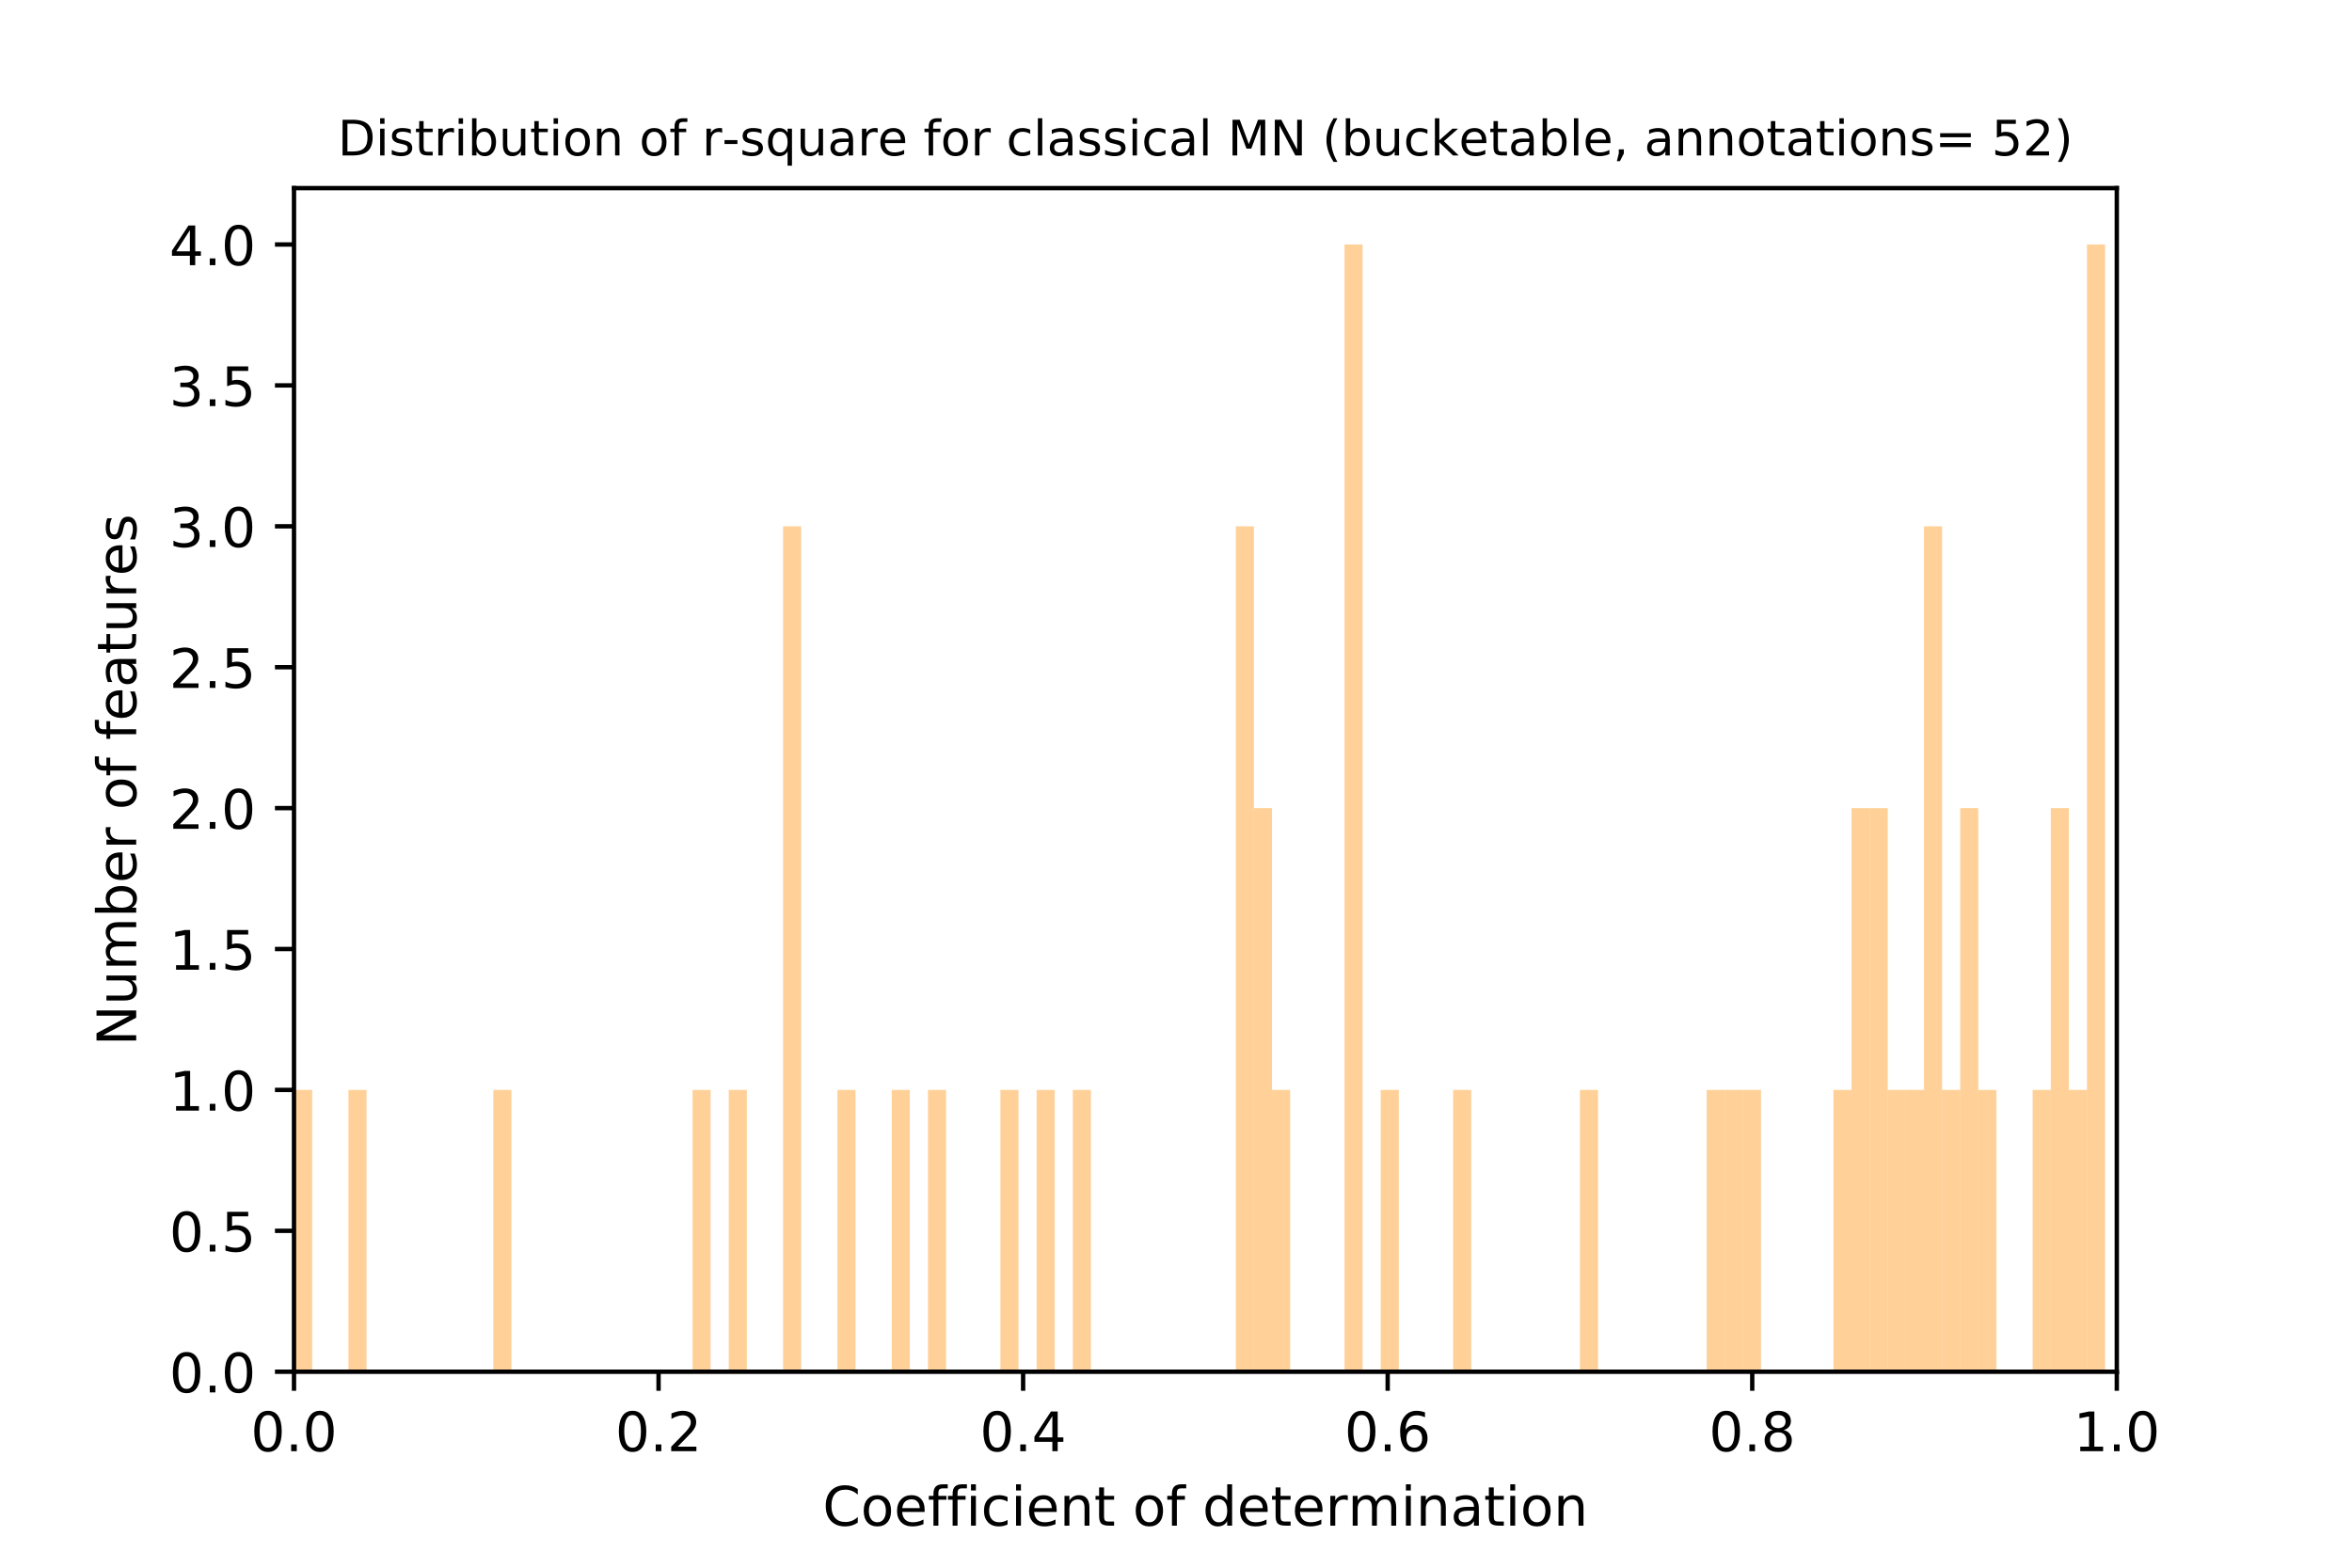 <?xml version="1.0" encoding="utf-8" standalone="no"?>
<!DOCTYPE svg PUBLIC "-//W3C//DTD SVG 1.1//EN"
  "http://www.w3.org/Graphics/SVG/1.1/DTD/svg11.dtd">
<!-- Created with matplotlib (http://matplotlib.org/) -->
<svg height="288pt" version="1.1" viewBox="0 0 432 288" width="432pt" xmlns="http://www.w3.org/2000/svg" xmlns:xlink="http://www.w3.org/1999/xlink">
 <defs>
  <style type="text/css">
*{stroke-linecap:butt;stroke-linejoin:round;}
  </style>
 </defs>
 <g id="figure_1">
  <g id="patch_1">
   <path d="M 0 288 
L 432 288 
L 432 0 
L 0 0 
z
" style="fill:#ffffff;"/>
  </g>
  <g id="axes_1">
   <g id="patch_2">
    <path d="M 54 252 
L 388.8 252 
L 388.8 34.56 
L 54 34.56 
z
" style="fill:#ffffff;"/>
   </g>
   <g id="patch_3">
    <path clip-path="url(#pb591aac669)" d="M 54.019 252 
L 57.346 252 
L 57.346 200.229 
L 54.019 200.229 
z
" style="fill:#ff8c00;opacity:0.4;"/>
   </g>
   <g id="patch_4">
    <path clip-path="url(#pb591aac669)" d="M 57.346 252 
L 60.672 252 
L 60.672 252 
L 57.346 252 
z
" style="fill:#ff8c00;opacity:0.4;"/>
   </g>
   <g id="patch_5">
    <path clip-path="url(#pb591aac669)" d="M 60.672 252 
L 63.998 252 
L 63.998 252 
L 60.672 252 
z
" style="fill:#ff8c00;opacity:0.4;"/>
   </g>
   <g id="patch_6">
    <path clip-path="url(#pb591aac669)" d="M 63.998 252 
L 67.324 252 
L 67.324 200.229 
L 63.998 200.229 
z
" style="fill:#ff8c00;opacity:0.4;"/>
   </g>
   <g id="patch_7">
    <path clip-path="url(#pb591aac669)" d="M 67.324 252 
L 70.651 252 
L 70.651 252 
L 67.324 252 
z
" style="fill:#ff8c00;opacity:0.4;"/>
   </g>
   <g id="patch_8">
    <path clip-path="url(#pb591aac669)" d="M 70.651 252 
L 73.977 252 
L 73.977 252 
L 70.651 252 
z
" style="fill:#ff8c00;opacity:0.4;"/>
   </g>
   <g id="patch_9">
    <path clip-path="url(#pb591aac669)" d="M 73.977 252 
L 77.303 252 
L 77.303 252 
L 73.977 252 
z
" style="fill:#ff8c00;opacity:0.4;"/>
   </g>
   <g id="patch_10">
    <path clip-path="url(#pb591aac669)" d="M 77.303 252 
L 80.63 252 
L 80.63 252 
L 77.303 252 
z
" style="fill:#ff8c00;opacity:0.4;"/>
   </g>
   <g id="patch_11">
    <path clip-path="url(#pb591aac669)" d="M 80.63 252 
L 83.956 252 
L 83.956 252 
L 80.63 252 
z
" style="fill:#ff8c00;opacity:0.4;"/>
   </g>
   <g id="patch_12">
    <path clip-path="url(#pb591aac669)" d="M 83.956 252 
L 87.282 252 
L 87.282 252 
L 83.956 252 
z
" style="fill:#ff8c00;opacity:0.4;"/>
   </g>
   <g id="patch_13">
    <path clip-path="url(#pb591aac669)" d="M 87.282 252 
L 90.608 252 
L 90.608 252 
L 87.282 252 
z
" style="fill:#ff8c00;opacity:0.4;"/>
   </g>
   <g id="patch_14">
    <path clip-path="url(#pb591aac669)" d="M 90.608 252 
L 93.935 252 
L 93.935 200.229 
L 90.608 200.229 
z
" style="fill:#ff8c00;opacity:0.4;"/>
   </g>
   <g id="patch_15">
    <path clip-path="url(#pb591aac669)" d="M 93.935 252 
L 97.261 252 
L 97.261 252 
L 93.935 252 
z
" style="fill:#ff8c00;opacity:0.4;"/>
   </g>
   <g id="patch_16">
    <path clip-path="url(#pb591aac669)" d="M 97.261 252 
L 100.587 252 
L 100.587 252 
L 97.261 252 
z
" style="fill:#ff8c00;opacity:0.4;"/>
   </g>
   <g id="patch_17">
    <path clip-path="url(#pb591aac669)" d="M 100.587 252 
L 103.914 252 
L 103.914 252 
L 100.587 252 
z
" style="fill:#ff8c00;opacity:0.4;"/>
   </g>
   <g id="patch_18">
    <path clip-path="url(#pb591aac669)" d="M 103.914 252 
L 107.24 252 
L 107.24 252 
L 103.914 252 
z
" style="fill:#ff8c00;opacity:0.4;"/>
   </g>
   <g id="patch_19">
    <path clip-path="url(#pb591aac669)" d="M 107.24 252 
L 110.566 252 
L 110.566 252 
L 107.24 252 
z
" style="fill:#ff8c00;opacity:0.4;"/>
   </g>
   <g id="patch_20">
    <path clip-path="url(#pb591aac669)" d="M 110.566 252 
L 113.892 252 
L 113.892 252 
L 110.566 252 
z
" style="fill:#ff8c00;opacity:0.4;"/>
   </g>
   <g id="patch_21">
    <path clip-path="url(#pb591aac669)" d="M 113.892 252 
L 117.219 252 
L 117.219 252 
L 113.892 252 
z
" style="fill:#ff8c00;opacity:0.4;"/>
   </g>
   <g id="patch_22">
    <path clip-path="url(#pb591aac669)" d="M 117.219 252 
L 120.545 252 
L 120.545 252 
L 117.219 252 
z
" style="fill:#ff8c00;opacity:0.4;"/>
   </g>
   <g id="patch_23">
    <path clip-path="url(#pb591aac669)" d="M 120.545 252 
L 123.871 252 
L 123.871 252 
L 120.545 252 
z
" style="fill:#ff8c00;opacity:0.4;"/>
   </g>
   <g id="patch_24">
    <path clip-path="url(#pb591aac669)" d="M 123.871 252 
L 127.198 252 
L 127.198 252 
L 123.871 252 
z
" style="fill:#ff8c00;opacity:0.4;"/>
   </g>
   <g id="patch_25">
    <path clip-path="url(#pb591aac669)" d="M 127.198 252 
L 130.524 252 
L 130.524 200.229 
L 127.198 200.229 
z
" style="fill:#ff8c00;opacity:0.4;"/>
   </g>
   <g id="patch_26">
    <path clip-path="url(#pb591aac669)" d="M 130.524 252 
L 133.85 252 
L 133.85 252 
L 130.524 252 
z
" style="fill:#ff8c00;opacity:0.4;"/>
   </g>
   <g id="patch_27">
    <path clip-path="url(#pb591aac669)" d="M 133.85 252 
L 137.177 252 
L 137.177 200.229 
L 133.85 200.229 
z
" style="fill:#ff8c00;opacity:0.4;"/>
   </g>
   <g id="patch_28">
    <path clip-path="url(#pb591aac669)" d="M 137.177 252 
L 140.503 252 
L 140.503 252 
L 137.177 252 
z
" style="fill:#ff8c00;opacity:0.4;"/>
   </g>
   <g id="patch_29">
    <path clip-path="url(#pb591aac669)" d="M 140.503 252 
L 143.829 252 
L 143.829 252 
L 140.503 252 
z
" style="fill:#ff8c00;opacity:0.4;"/>
   </g>
   <g id="patch_30">
    <path clip-path="url(#pb591aac669)" d="M 143.829 252 
L 147.155 252 
L 147.155 96.686 
L 143.829 96.686 
z
" style="fill:#ff8c00;opacity:0.4;"/>
   </g>
   <g id="patch_31">
    <path clip-path="url(#pb591aac669)" d="M 147.155 252 
L 150.482 252 
L 150.482 252 
L 147.155 252 
z
" style="fill:#ff8c00;opacity:0.4;"/>
   </g>
   <g id="patch_32">
    <path clip-path="url(#pb591aac669)" d="M 150.482 252 
L 153.808 252 
L 153.808 252 
L 150.482 252 
z
" style="fill:#ff8c00;opacity:0.4;"/>
   </g>
   <g id="patch_33">
    <path clip-path="url(#pb591aac669)" d="M 153.808 252 
L 157.134 252 
L 157.134 200.229 
L 153.808 200.229 
z
" style="fill:#ff8c00;opacity:0.4;"/>
   </g>
   <g id="patch_34">
    <path clip-path="url(#pb591aac669)" d="M 157.134 252 
L 160.461 252 
L 160.461 252 
L 157.134 252 
z
" style="fill:#ff8c00;opacity:0.4;"/>
   </g>
   <g id="patch_35">
    <path clip-path="url(#pb591aac669)" d="M 160.461 252 
L 163.787 252 
L 163.787 252 
L 160.461 252 
z
" style="fill:#ff8c00;opacity:0.4;"/>
   </g>
   <g id="patch_36">
    <path clip-path="url(#pb591aac669)" d="M 163.787 252 
L 167.113 252 
L 167.113 200.229 
L 163.787 200.229 
z
" style="fill:#ff8c00;opacity:0.4;"/>
   </g>
   <g id="patch_37">
    <path clip-path="url(#pb591aac669)" d="M 167.113 252 
L 170.439 252 
L 170.439 252 
L 167.113 252 
z
" style="fill:#ff8c00;opacity:0.4;"/>
   </g>
   <g id="patch_38">
    <path clip-path="url(#pb591aac669)" d="M 170.439 252 
L 173.766 252 
L 173.766 200.229 
L 170.439 200.229 
z
" style="fill:#ff8c00;opacity:0.4;"/>
   </g>
   <g id="patch_39">
    <path clip-path="url(#pb591aac669)" d="M 173.766 252 
L 177.092 252 
L 177.092 252 
L 173.766 252 
z
" style="fill:#ff8c00;opacity:0.4;"/>
   </g>
   <g id="patch_40">
    <path clip-path="url(#pb591aac669)" d="M 177.092 252 
L 180.418 252 
L 180.418 252 
L 177.092 252 
z
" style="fill:#ff8c00;opacity:0.4;"/>
   </g>
   <g id="patch_41">
    <path clip-path="url(#pb591aac669)" d="M 180.418 252 
L 183.745 252 
L 183.745 252 
L 180.418 252 
z
" style="fill:#ff8c00;opacity:0.4;"/>
   </g>
   <g id="patch_42">
    <path clip-path="url(#pb591aac669)" d="M 183.745 252 
L 187.071 252 
L 187.071 200.229 
L 183.745 200.229 
z
" style="fill:#ff8c00;opacity:0.4;"/>
   </g>
   <g id="patch_43">
    <path clip-path="url(#pb591aac669)" d="M 187.071 252 
L 190.397 252 
L 190.397 252 
L 187.071 252 
z
" style="fill:#ff8c00;opacity:0.4;"/>
   </g>
   <g id="patch_44">
    <path clip-path="url(#pb591aac669)" d="M 190.397 252 
L 193.723 252 
L 193.723 200.229 
L 190.397 200.229 
z
" style="fill:#ff8c00;opacity:0.4;"/>
   </g>
   <g id="patch_45">
    <path clip-path="url(#pb591aac669)" d="M 193.723 252 
L 197.05 252 
L 197.05 252 
L 193.723 252 
z
" style="fill:#ff8c00;opacity:0.4;"/>
   </g>
   <g id="patch_46">
    <path clip-path="url(#pb591aac669)" d="M 197.05 252 
L 200.376 252 
L 200.376 200.229 
L 197.05 200.229 
z
" style="fill:#ff8c00;opacity:0.4;"/>
   </g>
   <g id="patch_47">
    <path clip-path="url(#pb591aac669)" d="M 200.376 252 
L 203.702 252 
L 203.702 252 
L 200.376 252 
z
" style="fill:#ff8c00;opacity:0.4;"/>
   </g>
   <g id="patch_48">
    <path clip-path="url(#pb591aac669)" d="M 203.702 252 
L 207.029 252 
L 207.029 252 
L 203.702 252 
z
" style="fill:#ff8c00;opacity:0.4;"/>
   </g>
   <g id="patch_49">
    <path clip-path="url(#pb591aac669)" d="M 207.029 252 
L 210.355 252 
L 210.355 252 
L 207.029 252 
z
" style="fill:#ff8c00;opacity:0.4;"/>
   </g>
   <g id="patch_50">
    <path clip-path="url(#pb591aac669)" d="M 210.355 252 
L 213.681 252 
L 213.681 252 
L 210.355 252 
z
" style="fill:#ff8c00;opacity:0.4;"/>
   </g>
   <g id="patch_51">
    <path clip-path="url(#pb591aac669)" d="M 213.681 252 
L 217.008 252 
L 217.008 252 
L 213.681 252 
z
" style="fill:#ff8c00;opacity:0.4;"/>
   </g>
   <g id="patch_52">
    <path clip-path="url(#pb591aac669)" d="M 217.008 252 
L 220.334 252 
L 220.334 252 
L 217.008 252 
z
" style="fill:#ff8c00;opacity:0.4;"/>
   </g>
   <g id="patch_53">
    <path clip-path="url(#pb591aac669)" d="M 220.334 252 
L 223.66 252 
L 223.66 252 
L 220.334 252 
z
" style="fill:#ff8c00;opacity:0.4;"/>
   </g>
   <g id="patch_54">
    <path clip-path="url(#pb591aac669)" d="M 223.66 252 
L 226.986 252 
L 226.986 252 
L 223.66 252 
z
" style="fill:#ff8c00;opacity:0.4;"/>
   </g>
   <g id="patch_55">
    <path clip-path="url(#pb591aac669)" d="M 226.986 252 
L 230.313 252 
L 230.313 96.686 
L 226.986 96.686 
z
" style="fill:#ff8c00;opacity:0.4;"/>
   </g>
   <g id="patch_56">
    <path clip-path="url(#pb591aac669)" d="M 230.313 252 
L 233.639 252 
L 233.639 148.457 
L 230.313 148.457 
z
" style="fill:#ff8c00;opacity:0.4;"/>
   </g>
   <g id="patch_57">
    <path clip-path="url(#pb591aac669)" d="M 233.639 252 
L 236.965 252 
L 236.965 200.229 
L 233.639 200.229 
z
" style="fill:#ff8c00;opacity:0.4;"/>
   </g>
   <g id="patch_58">
    <path clip-path="url(#pb591aac669)" d="M 236.965 252 
L 240.292 252 
L 240.292 252 
L 236.965 252 
z
" style="fill:#ff8c00;opacity:0.4;"/>
   </g>
   <g id="patch_59">
    <path clip-path="url(#pb591aac669)" d="M 240.292 252 
L 243.618 252 
L 243.618 252 
L 240.292 252 
z
" style="fill:#ff8c00;opacity:0.4;"/>
   </g>
   <g id="patch_60">
    <path clip-path="url(#pb591aac669)" d="M 243.618 252 
L 246.944 252 
L 246.944 252 
L 243.618 252 
z
" style="fill:#ff8c00;opacity:0.4;"/>
   </g>
   <g id="patch_61">
    <path clip-path="url(#pb591aac669)" d="M 246.944 252 
L 250.27 252 
L 250.27 44.914 
L 246.944 44.914 
z
" style="fill:#ff8c00;opacity:0.4;"/>
   </g>
   <g id="patch_62">
    <path clip-path="url(#pb591aac669)" d="M 250.27 252 
L 253.597 252 
L 253.597 252 
L 250.27 252 
z
" style="fill:#ff8c00;opacity:0.4;"/>
   </g>
   <g id="patch_63">
    <path clip-path="url(#pb591aac669)" d="M 253.597 252 
L 256.923 252 
L 256.923 200.229 
L 253.597 200.229 
z
" style="fill:#ff8c00;opacity:0.4;"/>
   </g>
   <g id="patch_64">
    <path clip-path="url(#pb591aac669)" d="M 256.923 252 
L 260.249 252 
L 260.249 252 
L 256.923 252 
z
" style="fill:#ff8c00;opacity:0.4;"/>
   </g>
   <g id="patch_65">
    <path clip-path="url(#pb591aac669)" d="M 260.249 252 
L 263.576 252 
L 263.576 252 
L 260.249 252 
z
" style="fill:#ff8c00;opacity:0.4;"/>
   </g>
   <g id="patch_66">
    <path clip-path="url(#pb591aac669)" d="M 263.576 252 
L 266.902 252 
L 266.902 252 
L 263.576 252 
z
" style="fill:#ff8c00;opacity:0.4;"/>
   </g>
   <g id="patch_67">
    <path clip-path="url(#pb591aac669)" d="M 266.902 252 
L 270.228 252 
L 270.228 200.229 
L 266.902 200.229 
z
" style="fill:#ff8c00;opacity:0.4;"/>
   </g>
   <g id="patch_68">
    <path clip-path="url(#pb591aac669)" d="M 270.228 252 
L 273.555 252 
L 273.555 252 
L 270.228 252 
z
" style="fill:#ff8c00;opacity:0.4;"/>
   </g>
   <g id="patch_69">
    <path clip-path="url(#pb591aac669)" d="M 273.555 252 
L 276.881 252 
L 276.881 252 
L 273.555 252 
z
" style="fill:#ff8c00;opacity:0.4;"/>
   </g>
   <g id="patch_70">
    <path clip-path="url(#pb591aac669)" d="M 276.881 252 
L 280.207 252 
L 280.207 252 
L 276.881 252 
z
" style="fill:#ff8c00;opacity:0.4;"/>
   </g>
   <g id="patch_71">
    <path clip-path="url(#pb591aac669)" d="M 280.207 252 
L 283.533 252 
L 283.533 252 
L 280.207 252 
z
" style="fill:#ff8c00;opacity:0.4;"/>
   </g>
   <g id="patch_72">
    <path clip-path="url(#pb591aac669)" d="M 283.533 252 
L 286.86 252 
L 286.86 252 
L 283.533 252 
z
" style="fill:#ff8c00;opacity:0.4;"/>
   </g>
   <g id="patch_73">
    <path clip-path="url(#pb591aac669)" d="M 286.86 252 
L 290.186 252 
L 290.186 252 
L 286.86 252 
z
" style="fill:#ff8c00;opacity:0.4;"/>
   </g>
   <g id="patch_74">
    <path clip-path="url(#pb591aac669)" d="M 290.186 252 
L 293.512 252 
L 293.512 200.229 
L 290.186 200.229 
z
" style="fill:#ff8c00;opacity:0.4;"/>
   </g>
   <g id="patch_75">
    <path clip-path="url(#pb591aac669)" d="M 293.512 252 
L 296.839 252 
L 296.839 252 
L 293.512 252 
z
" style="fill:#ff8c00;opacity:0.4;"/>
   </g>
   <g id="patch_76">
    <path clip-path="url(#pb591aac669)" d="M 296.839 252 
L 300.165 252 
L 300.165 252 
L 296.839 252 
z
" style="fill:#ff8c00;opacity:0.4;"/>
   </g>
   <g id="patch_77">
    <path clip-path="url(#pb591aac669)" d="M 300.165 252 
L 303.491 252 
L 303.491 252 
L 300.165 252 
z
" style="fill:#ff8c00;opacity:0.4;"/>
   </g>
   <g id="patch_78">
    <path clip-path="url(#pb591aac669)" d="M 303.491 252 
L 306.817 252 
L 306.817 252 
L 303.491 252 
z
" style="fill:#ff8c00;opacity:0.4;"/>
   </g>
   <g id="patch_79">
    <path clip-path="url(#pb591aac669)" d="M 306.817 252 
L 310.144 252 
L 310.144 252 
L 306.817 252 
z
" style="fill:#ff8c00;opacity:0.4;"/>
   </g>
   <g id="patch_80">
    <path clip-path="url(#pb591aac669)" d="M 310.144 252 
L 313.47 252 
L 313.47 252 
L 310.144 252 
z
" style="fill:#ff8c00;opacity:0.4;"/>
   </g>
   <g id="patch_81">
    <path clip-path="url(#pb591aac669)" d="M 313.47 252 
L 316.796 252 
L 316.796 200.229 
L 313.47 200.229 
z
" style="fill:#ff8c00;opacity:0.4;"/>
   </g>
   <g id="patch_82">
    <path clip-path="url(#pb591aac669)" d="M 316.796 252 
L 320.123 252 
L 320.123 200.229 
L 316.796 200.229 
z
" style="fill:#ff8c00;opacity:0.4;"/>
   </g>
   <g id="patch_83">
    <path clip-path="url(#pb591aac669)" d="M 320.123 252 
L 323.449 252 
L 323.449 200.229 
L 320.123 200.229 
z
" style="fill:#ff8c00;opacity:0.4;"/>
   </g>
   <g id="patch_84">
    <path clip-path="url(#pb591aac669)" d="M 323.449 252 
L 326.775 252 
L 326.775 252 
L 323.449 252 
z
" style="fill:#ff8c00;opacity:0.4;"/>
   </g>
   <g id="patch_85">
    <path clip-path="url(#pb591aac669)" d="M 326.775 252 
L 330.101 252 
L 330.101 252 
L 326.775 252 
z
" style="fill:#ff8c00;opacity:0.4;"/>
   </g>
   <g id="patch_86">
    <path clip-path="url(#pb591aac669)" d="M 330.101 252 
L 333.428 252 
L 333.428 252 
L 330.101 252 
z
" style="fill:#ff8c00;opacity:0.4;"/>
   </g>
   <g id="patch_87">
    <path clip-path="url(#pb591aac669)" d="M 333.428 252 
L 336.754 252 
L 336.754 252 
L 333.428 252 
z
" style="fill:#ff8c00;opacity:0.4;"/>
   </g>
   <g id="patch_88">
    <path clip-path="url(#pb591aac669)" d="M 336.754 252 
L 340.08 252 
L 340.08 200.229 
L 336.754 200.229 
z
" style="fill:#ff8c00;opacity:0.4;"/>
   </g>
   <g id="patch_89">
    <path clip-path="url(#pb591aac669)" d="M 340.08 252 
L 343.407 252 
L 343.407 148.457 
L 340.08 148.457 
z
" style="fill:#ff8c00;opacity:0.4;"/>
   </g>
   <g id="patch_90">
    <path clip-path="url(#pb591aac669)" d="M 343.407 252 
L 346.733 252 
L 346.733 148.457 
L 343.407 148.457 
z
" style="fill:#ff8c00;opacity:0.4;"/>
   </g>
   <g id="patch_91">
    <path clip-path="url(#pb591aac669)" d="M 346.733 252 
L 350.059 252 
L 350.059 200.229 
L 346.733 200.229 
z
" style="fill:#ff8c00;opacity:0.4;"/>
   </g>
   <g id="patch_92">
    <path clip-path="url(#pb591aac669)" d="M 350.059 252 
L 353.386 252 
L 353.386 200.229 
L 350.059 200.229 
z
" style="fill:#ff8c00;opacity:0.4;"/>
   </g>
   <g id="patch_93">
    <path clip-path="url(#pb591aac669)" d="M 353.386 252 
L 356.712 252 
L 356.712 96.686 
L 353.386 96.686 
z
" style="fill:#ff8c00;opacity:0.4;"/>
   </g>
   <g id="patch_94">
    <path clip-path="url(#pb591aac669)" d="M 356.712 252 
L 360.038 252 
L 360.038 200.229 
L 356.712 200.229 
z
" style="fill:#ff8c00;opacity:0.4;"/>
   </g>
   <g id="patch_95">
    <path clip-path="url(#pb591aac669)" d="M 360.038 252 
L 363.364 252 
L 363.364 148.457 
L 360.038 148.457 
z
" style="fill:#ff8c00;opacity:0.4;"/>
   </g>
   <g id="patch_96">
    <path clip-path="url(#pb591aac669)" d="M 363.364 252 
L 366.691 252 
L 366.691 200.229 
L 363.364 200.229 
z
" style="fill:#ff8c00;opacity:0.4;"/>
   </g>
   <g id="patch_97">
    <path clip-path="url(#pb591aac669)" d="M 366.691 252 
L 370.017 252 
L 370.017 252 
L 366.691 252 
z
" style="fill:#ff8c00;opacity:0.4;"/>
   </g>
   <g id="patch_98">
    <path clip-path="url(#pb591aac669)" d="M 370.017 252 
L 373.343 252 
L 373.343 252 
L 370.017 252 
z
" style="fill:#ff8c00;opacity:0.4;"/>
   </g>
   <g id="patch_99">
    <path clip-path="url(#pb591aac669)" d="M 373.343 252 
L 376.67 252 
L 376.67 200.229 
L 373.343 200.229 
z
" style="fill:#ff8c00;opacity:0.4;"/>
   </g>
   <g id="patch_100">
    <path clip-path="url(#pb591aac669)" d="M 376.67 252 
L 379.996 252 
L 379.996 148.457 
L 376.67 148.457 
z
" style="fill:#ff8c00;opacity:0.4;"/>
   </g>
   <g id="patch_101">
    <path clip-path="url(#pb591aac669)" d="M 379.996 252 
L 383.322 252 
L 383.322 200.229 
L 379.996 200.229 
z
" style="fill:#ff8c00;opacity:0.4;"/>
   </g>
   <g id="patch_102">
    <path clip-path="url(#pb591aac669)" d="M 383.322 252 
L 386.648 252 
L 386.648 44.914 
L 383.322 44.914 
z
" style="fill:#ff8c00;opacity:0.4;"/>
   </g>
   <g id="matplotlib.axis_1">
    <g id="xtick_1">
     <g id="line2d_1">
      <defs>
       <path d="M 0 0 
L 0 3.5 
" id="m5ca8de5144" style="stroke:#000000;stroke-width:0.8;"/>
      </defs>
      <g>
       <use style="stroke:#000000;stroke-width:0.8;" x="54" xlink:href="#m5ca8de5144" y="252"/>
      </g>
     </g>
     <g id="text_1">
      <!-- 0.0 -->
      <defs>
       <path d="M 31.781 66.406 
Q 24.172 66.406 20.328 58.906 
Q 16.5 51.422 16.5 36.375 
Q 16.5 21.391 20.328 13.891 
Q 24.172 6.391 31.781 6.391 
Q 39.453 6.391 43.281 13.891 
Q 47.125 21.391 47.125 36.375 
Q 47.125 51.422 43.281 58.906 
Q 39.453 66.406 31.781 66.406 
z
M 31.781 74.219 
Q 44.047 74.219 50.516 64.516 
Q 56.984 54.828 56.984 36.375 
Q 56.984 17.969 50.516 8.266 
Q 44.047 -1.422 31.781 -1.422 
Q 19.531 -1.422 13.062 8.266 
Q 6.594 17.969 6.594 36.375 
Q 6.594 54.828 13.062 64.516 
Q 19.531 74.219 31.781 74.219 
z
" id="DejaVuSans-30"/>
       <path d="M 10.688 12.406 
L 21 12.406 
L 21 0 
L 10.688 0 
z
" id="DejaVuSans-2e"/>
      </defs>
      <g transform="translate(46.048 266.598)scale(0.1 -0.1)">
       <use xlink:href="#DejaVuSans-30"/>
       <use x="63.623" xlink:href="#DejaVuSans-2e"/>
       <use x="95.41" xlink:href="#DejaVuSans-30"/>
      </g>
     </g>
    </g>
    <g id="xtick_2">
     <g id="line2d_2">
      <g>
       <use style="stroke:#000000;stroke-width:0.8;" x="120.96" xlink:href="#m5ca8de5144" y="252"/>
      </g>
     </g>
     <g id="text_2">
      <!-- 0.2 -->
      <defs>
       <path d="M 19.188 8.297 
L 53.609 8.297 
L 53.609 0 
L 7.328 0 
L 7.328 8.297 
Q 12.938 14.109 22.625 23.891 
Q 32.328 33.688 34.812 36.531 
Q 39.547 41.844 41.422 45.531 
Q 43.312 49.219 43.312 52.781 
Q 43.312 58.594 39.234 62.25 
Q 35.156 65.922 28.609 65.922 
Q 23.969 65.922 18.812 64.312 
Q 13.672 62.703 7.812 59.422 
L 7.812 69.391 
Q 13.766 71.781 18.938 73 
Q 24.125 74.219 28.422 74.219 
Q 39.75 74.219 46.484 68.547 
Q 53.219 62.891 53.219 53.422 
Q 53.219 48.922 51.531 44.891 
Q 49.859 40.875 45.406 35.406 
Q 44.188 33.984 37.641 27.219 
Q 31.109 20.453 19.188 8.297 
z
" id="DejaVuSans-32"/>
      </defs>
      <g transform="translate(113.008 266.598)scale(0.1 -0.1)">
       <use xlink:href="#DejaVuSans-30"/>
       <use x="63.623" xlink:href="#DejaVuSans-2e"/>
       <use x="95.41" xlink:href="#DejaVuSans-32"/>
      </g>
     </g>
    </g>
    <g id="xtick_3">
     <g id="line2d_3">
      <g>
       <use style="stroke:#000000;stroke-width:0.8;" x="187.92" xlink:href="#m5ca8de5144" y="252"/>
      </g>
     </g>
     <g id="text_3">
      <!-- 0.4 -->
      <defs>
       <path d="M 37.797 64.312 
L 12.891 25.391 
L 37.797 25.391 
z
M 35.203 72.906 
L 47.609 72.906 
L 47.609 25.391 
L 58.016 25.391 
L 58.016 17.188 
L 47.609 17.188 
L 47.609 0 
L 37.797 0 
L 37.797 17.188 
L 4.891 17.188 
L 4.891 26.703 
z
" id="DejaVuSans-34"/>
      </defs>
      <g transform="translate(179.968 266.598)scale(0.1 -0.1)">
       <use xlink:href="#DejaVuSans-30"/>
       <use x="63.623" xlink:href="#DejaVuSans-2e"/>
       <use x="95.41" xlink:href="#DejaVuSans-34"/>
      </g>
     </g>
    </g>
    <g id="xtick_4">
     <g id="line2d_4">
      <g>
       <use style="stroke:#000000;stroke-width:0.8;" x="254.88" xlink:href="#m5ca8de5144" y="252"/>
      </g>
     </g>
     <g id="text_4">
      <!-- 0.6 -->
      <defs>
       <path d="M 33.016 40.375 
Q 26.375 40.375 22.484 35.828 
Q 18.609 31.297 18.609 23.391 
Q 18.609 15.531 22.484 10.953 
Q 26.375 6.391 33.016 6.391 
Q 39.656 6.391 43.531 10.953 
Q 47.406 15.531 47.406 23.391 
Q 47.406 31.297 43.531 35.828 
Q 39.656 40.375 33.016 40.375 
z
M 52.594 71.297 
L 52.594 62.312 
Q 48.875 64.062 45.094 64.984 
Q 41.312 65.922 37.594 65.922 
Q 27.828 65.922 22.672 59.328 
Q 17.531 52.734 16.797 39.406 
Q 19.672 43.656 24.016 45.922 
Q 28.375 48.188 33.594 48.188 
Q 44.578 48.188 50.953 41.516 
Q 57.328 34.859 57.328 23.391 
Q 57.328 12.156 50.688 5.359 
Q 44.047 -1.422 33.016 -1.422 
Q 20.359 -1.422 13.672 8.266 
Q 6.984 17.969 6.984 36.375 
Q 6.984 53.656 15.188 63.938 
Q 23.391 74.219 37.203 74.219 
Q 40.922 74.219 44.703 73.484 
Q 48.484 72.75 52.594 71.297 
z
" id="DejaVuSans-36"/>
      </defs>
      <g transform="translate(246.928 266.598)scale(0.1 -0.1)">
       <use xlink:href="#DejaVuSans-30"/>
       <use x="63.623" xlink:href="#DejaVuSans-2e"/>
       <use x="95.41" xlink:href="#DejaVuSans-36"/>
      </g>
     </g>
    </g>
    <g id="xtick_5">
     <g id="line2d_5">
      <g>
       <use style="stroke:#000000;stroke-width:0.8;" x="321.84" xlink:href="#m5ca8de5144" y="252"/>
      </g>
     </g>
     <g id="text_5">
      <!-- 0.8 -->
      <defs>
       <path d="M 31.781 34.625 
Q 24.75 34.625 20.719 30.859 
Q 16.703 27.094 16.703 20.516 
Q 16.703 13.922 20.719 10.156 
Q 24.75 6.391 31.781 6.391 
Q 38.812 6.391 42.859 10.172 
Q 46.922 13.969 46.922 20.516 
Q 46.922 27.094 42.891 30.859 
Q 38.875 34.625 31.781 34.625 
z
M 21.922 38.812 
Q 15.578 40.375 12.031 44.719 
Q 8.5 49.078 8.5 55.328 
Q 8.5 64.062 14.719 69.141 
Q 20.953 74.219 31.781 74.219 
Q 42.672 74.219 48.875 69.141 
Q 55.078 64.062 55.078 55.328 
Q 55.078 49.078 51.531 44.719 
Q 48 40.375 41.703 38.812 
Q 48.828 37.156 52.797 32.312 
Q 56.781 27.484 56.781 20.516 
Q 56.781 9.906 50.312 4.234 
Q 43.844 -1.422 31.781 -1.422 
Q 19.734 -1.422 13.25 4.234 
Q 6.781 9.906 6.781 20.516 
Q 6.781 27.484 10.781 32.312 
Q 14.797 37.156 21.922 38.812 
z
M 18.312 54.391 
Q 18.312 48.734 21.844 45.562 
Q 25.391 42.391 31.781 42.391 
Q 38.141 42.391 41.719 45.562 
Q 45.312 48.734 45.312 54.391 
Q 45.312 60.062 41.719 63.234 
Q 38.141 66.406 31.781 66.406 
Q 25.391 66.406 21.844 63.234 
Q 18.312 60.062 18.312 54.391 
z
" id="DejaVuSans-38"/>
      </defs>
      <g transform="translate(313.888 266.598)scale(0.1 -0.1)">
       <use xlink:href="#DejaVuSans-30"/>
       <use x="63.623" xlink:href="#DejaVuSans-2e"/>
       <use x="95.41" xlink:href="#DejaVuSans-38"/>
      </g>
     </g>
    </g>
    <g id="xtick_6">
     <g id="line2d_6">
      <g>
       <use style="stroke:#000000;stroke-width:0.8;" x="388.8" xlink:href="#m5ca8de5144" y="252"/>
      </g>
     </g>
     <g id="text_6">
      <!-- 1.0 -->
      <defs>
       <path d="M 12.406 8.297 
L 28.516 8.297 
L 28.516 63.922 
L 10.984 60.406 
L 10.984 69.391 
L 28.422 72.906 
L 38.281 72.906 
L 38.281 8.297 
L 54.391 8.297 
L 54.391 0 
L 12.406 0 
z
" id="DejaVuSans-31"/>
      </defs>
      <g transform="translate(380.848 266.598)scale(0.1 -0.1)">
       <use xlink:href="#DejaVuSans-31"/>
       <use x="63.623" xlink:href="#DejaVuSans-2e"/>
       <use x="95.41" xlink:href="#DejaVuSans-30"/>
      </g>
     </g>
    </g>
    <g id="text_7">
     <!-- Coefficient of determination -->
     <defs>
      <path d="M 64.406 67.281 
L 64.406 56.891 
Q 59.422 61.531 53.781 63.812 
Q 48.141 66.109 41.797 66.109 
Q 29.297 66.109 22.656 58.469 
Q 16.016 50.828 16.016 36.375 
Q 16.016 21.969 22.656 14.328 
Q 29.297 6.688 41.797 6.688 
Q 48.141 6.688 53.781 8.984 
Q 59.422 11.281 64.406 15.922 
L 64.406 5.609 
Q 59.234 2.094 53.438 0.328 
Q 47.656 -1.422 41.219 -1.422 
Q 24.656 -1.422 15.125 8.703 
Q 5.609 18.844 5.609 36.375 
Q 5.609 53.953 15.125 64.078 
Q 24.656 74.219 41.219 74.219 
Q 47.75 74.219 53.531 72.484 
Q 59.328 70.75 64.406 67.281 
z
" id="DejaVuSans-43"/>
      <path d="M 30.609 48.391 
Q 23.391 48.391 19.188 42.75 
Q 14.984 37.109 14.984 27.297 
Q 14.984 17.484 19.156 11.844 
Q 23.344 6.203 30.609 6.203 
Q 37.797 6.203 41.984 11.859 
Q 46.188 17.531 46.188 27.297 
Q 46.188 37.016 41.984 42.703 
Q 37.797 48.391 30.609 48.391 
z
M 30.609 56 
Q 42.328 56 49.016 48.375 
Q 55.719 40.766 55.719 27.297 
Q 55.719 13.875 49.016 6.219 
Q 42.328 -1.422 30.609 -1.422 
Q 18.844 -1.422 12.172 6.219 
Q 5.516 13.875 5.516 27.297 
Q 5.516 40.766 12.172 48.375 
Q 18.844 56 30.609 56 
z
" id="DejaVuSans-6f"/>
      <path d="M 56.203 29.594 
L 56.203 25.203 
L 14.891 25.203 
Q 15.484 15.922 20.484 11.062 
Q 25.484 6.203 34.422 6.203 
Q 39.594 6.203 44.453 7.469 
Q 49.312 8.734 54.109 11.281 
L 54.109 2.781 
Q 49.266 0.734 44.188 -0.344 
Q 39.109 -1.422 33.891 -1.422 
Q 20.797 -1.422 13.156 6.188 
Q 5.516 13.812 5.516 26.812 
Q 5.516 40.234 12.766 48.109 
Q 20.016 56 32.328 56 
Q 43.359 56 49.781 48.891 
Q 56.203 41.797 56.203 29.594 
z
M 47.219 32.234 
Q 47.125 39.594 43.094 43.984 
Q 39.062 48.391 32.422 48.391 
Q 24.906 48.391 20.391 44.141 
Q 15.875 39.891 15.188 32.172 
z
" id="DejaVuSans-65"/>
      <path d="M 37.109 75.984 
L 37.109 68.5 
L 28.516 68.5 
Q 23.688 68.5 21.797 66.547 
Q 19.922 64.594 19.922 59.516 
L 19.922 54.688 
L 34.719 54.688 
L 34.719 47.703 
L 19.922 47.703 
L 19.922 0 
L 10.891 0 
L 10.891 47.703 
L 2.297 47.703 
L 2.297 54.688 
L 10.891 54.688 
L 10.891 58.5 
Q 10.891 67.625 15.141 71.797 
Q 19.391 75.984 28.609 75.984 
z
" id="DejaVuSans-66"/>
      <path d="M 9.422 54.688 
L 18.406 54.688 
L 18.406 0 
L 9.422 0 
z
M 9.422 75.984 
L 18.406 75.984 
L 18.406 64.594 
L 9.422 64.594 
z
" id="DejaVuSans-69"/>
      <path d="M 48.781 52.594 
L 48.781 44.188 
Q 44.969 46.297 41.141 47.344 
Q 37.312 48.391 33.406 48.391 
Q 24.656 48.391 19.812 42.844 
Q 14.984 37.312 14.984 27.297 
Q 14.984 17.281 19.812 11.734 
Q 24.656 6.203 33.406 6.203 
Q 37.312 6.203 41.141 7.25 
Q 44.969 8.297 48.781 10.406 
L 48.781 2.094 
Q 45.016 0.344 40.984 -0.531 
Q 36.969 -1.422 32.422 -1.422 
Q 20.062 -1.422 12.781 6.344 
Q 5.516 14.109 5.516 27.297 
Q 5.516 40.672 12.859 48.328 
Q 20.219 56 33.016 56 
Q 37.156 56 41.109 55.141 
Q 45.062 54.297 48.781 52.594 
z
" id="DejaVuSans-63"/>
      <path d="M 54.891 33.016 
L 54.891 0 
L 45.906 0 
L 45.906 32.719 
Q 45.906 40.484 42.875 44.328 
Q 39.844 48.188 33.797 48.188 
Q 26.516 48.188 22.312 43.547 
Q 18.109 38.922 18.109 30.906 
L 18.109 0 
L 9.078 0 
L 9.078 54.688 
L 18.109 54.688 
L 18.109 46.188 
Q 21.344 51.125 25.703 53.562 
Q 30.078 56 35.797 56 
Q 45.219 56 50.047 50.172 
Q 54.891 44.344 54.891 33.016 
z
" id="DejaVuSans-6e"/>
      <path d="M 18.312 70.219 
L 18.312 54.688 
L 36.812 54.688 
L 36.812 47.703 
L 18.312 47.703 
L 18.312 18.016 
Q 18.312 11.328 20.141 9.422 
Q 21.969 7.516 27.594 7.516 
L 36.812 7.516 
L 36.812 0 
L 27.594 0 
Q 17.188 0 13.234 3.875 
Q 9.281 7.766 9.281 18.016 
L 9.281 47.703 
L 2.688 47.703 
L 2.688 54.688 
L 9.281 54.688 
L 9.281 70.219 
z
" id="DejaVuSans-74"/>
      <path id="DejaVuSans-20"/>
      <path d="M 45.406 46.391 
L 45.406 75.984 
L 54.391 75.984 
L 54.391 0 
L 45.406 0 
L 45.406 8.203 
Q 42.578 3.328 38.25 0.953 
Q 33.938 -1.422 27.875 -1.422 
Q 17.969 -1.422 11.734 6.484 
Q 5.516 14.406 5.516 27.297 
Q 5.516 40.188 11.734 48.094 
Q 17.969 56 27.875 56 
Q 33.938 56 38.25 53.625 
Q 42.578 51.266 45.406 46.391 
z
M 14.797 27.297 
Q 14.797 17.391 18.875 11.75 
Q 22.953 6.109 30.078 6.109 
Q 37.203 6.109 41.297 11.75 
Q 45.406 17.391 45.406 27.297 
Q 45.406 37.203 41.297 42.844 
Q 37.203 48.484 30.078 48.484 
Q 22.953 48.484 18.875 42.844 
Q 14.797 37.203 14.797 27.297 
z
" id="DejaVuSans-64"/>
      <path d="M 41.109 46.297 
Q 39.594 47.172 37.812 47.578 
Q 36.031 48 33.891 48 
Q 26.266 48 22.188 43.047 
Q 18.109 38.094 18.109 28.812 
L 18.109 0 
L 9.078 0 
L 9.078 54.688 
L 18.109 54.688 
L 18.109 46.188 
Q 20.953 51.172 25.484 53.578 
Q 30.031 56 36.531 56 
Q 37.453 56 38.578 55.875 
Q 39.703 55.766 41.062 55.516 
z
" id="DejaVuSans-72"/>
      <path d="M 52 44.188 
Q 55.375 50.25 60.062 53.125 
Q 64.75 56 71.094 56 
Q 79.641 56 84.281 50.016 
Q 88.922 44.047 88.922 33.016 
L 88.922 0 
L 79.891 0 
L 79.891 32.719 
Q 79.891 40.578 77.094 44.375 
Q 74.312 48.188 68.609 48.188 
Q 61.625 48.188 57.562 43.547 
Q 53.516 38.922 53.516 30.906 
L 53.516 0 
L 44.484 0 
L 44.484 32.719 
Q 44.484 40.625 41.703 44.406 
Q 38.922 48.188 33.109 48.188 
Q 26.219 48.188 22.156 43.531 
Q 18.109 38.875 18.109 30.906 
L 18.109 0 
L 9.078 0 
L 9.078 54.688 
L 18.109 54.688 
L 18.109 46.188 
Q 21.188 51.219 25.484 53.609 
Q 29.781 56 35.688 56 
Q 41.656 56 45.828 52.969 
Q 50 49.953 52 44.188 
z
" id="DejaVuSans-6d"/>
      <path d="M 34.281 27.484 
Q 23.391 27.484 19.188 25 
Q 14.984 22.516 14.984 16.5 
Q 14.984 11.719 18.141 8.906 
Q 21.297 6.109 26.703 6.109 
Q 34.188 6.109 38.703 11.406 
Q 43.219 16.703 43.219 25.484 
L 43.219 27.484 
z
M 52.203 31.203 
L 52.203 0 
L 43.219 0 
L 43.219 8.297 
Q 40.141 3.328 35.547 0.953 
Q 30.953 -1.422 24.312 -1.422 
Q 15.922 -1.422 10.953 3.297 
Q 6 8.016 6 15.922 
Q 6 25.141 12.172 29.828 
Q 18.359 34.516 30.609 34.516 
L 43.219 34.516 
L 43.219 35.406 
Q 43.219 41.609 39.141 45 
Q 35.062 48.391 27.688 48.391 
Q 23 48.391 18.547 47.266 
Q 14.109 46.141 10.016 43.891 
L 10.016 52.203 
Q 14.938 54.109 19.578 55.047 
Q 24.219 56 28.609 56 
Q 40.484 56 46.344 49.844 
Q 52.203 43.703 52.203 31.203 
z
" id="DejaVuSans-61"/>
     </defs>
     <g transform="translate(151.11 280.277)scale(0.1 -0.1)">
      <use xlink:href="#DejaVuSans-43"/>
      <use x="69.824" xlink:href="#DejaVuSans-6f"/>
      <use x="131.006" xlink:href="#DejaVuSans-65"/>
      <use x="192.529" xlink:href="#DejaVuSans-66"/>
      <use x="227.734" xlink:href="#DejaVuSans-66"/>
      <use x="262.939" xlink:href="#DejaVuSans-69"/>
      <use x="290.723" xlink:href="#DejaVuSans-63"/>
      <use x="345.703" xlink:href="#DejaVuSans-69"/>
      <use x="373.486" xlink:href="#DejaVuSans-65"/>
      <use x="435.01" xlink:href="#DejaVuSans-6e"/>
      <use x="498.389" xlink:href="#DejaVuSans-74"/>
      <use x="537.598" xlink:href="#DejaVuSans-20"/>
      <use x="569.385" xlink:href="#DejaVuSans-6f"/>
      <use x="630.566" xlink:href="#DejaVuSans-66"/>
      <use x="665.771" xlink:href="#DejaVuSans-20"/>
      <use x="697.559" xlink:href="#DejaVuSans-64"/>
      <use x="761.035" xlink:href="#DejaVuSans-65"/>
      <use x="822.559" xlink:href="#DejaVuSans-74"/>
      <use x="861.768" xlink:href="#DejaVuSans-65"/>
      <use x="923.291" xlink:href="#DejaVuSans-72"/>
      <use x="964.389" xlink:href="#DejaVuSans-6d"/>
      <use x="1061.801" xlink:href="#DejaVuSans-69"/>
      <use x="1089.584" xlink:href="#DejaVuSans-6e"/>
      <use x="1152.963" xlink:href="#DejaVuSans-61"/>
      <use x="1214.242" xlink:href="#DejaVuSans-74"/>
      <use x="1253.451" xlink:href="#DejaVuSans-69"/>
      <use x="1281.234" xlink:href="#DejaVuSans-6f"/>
      <use x="1342.416" xlink:href="#DejaVuSans-6e"/>
     </g>
    </g>
   </g>
   <g id="matplotlib.axis_2">
    <g id="ytick_1">
     <g id="line2d_7">
      <defs>
       <path d="M 0 0 
L -3.5 0 
" id="m3858088ce4" style="stroke:#000000;stroke-width:0.8;"/>
      </defs>
      <g>
       <use style="stroke:#000000;stroke-width:0.8;" x="54" xlink:href="#m3858088ce4" y="252"/>
      </g>
     </g>
     <g id="text_8">
      <!-- 0.0 -->
      <g transform="translate(31.097 255.799)scale(0.1 -0.1)">
       <use xlink:href="#DejaVuSans-30"/>
       <use x="63.623" xlink:href="#DejaVuSans-2e"/>
       <use x="95.41" xlink:href="#DejaVuSans-30"/>
      </g>
     </g>
    </g>
    <g id="ytick_2">
     <g id="line2d_8">
      <g>
       <use style="stroke:#000000;stroke-width:0.8;" x="54" xlink:href="#m3858088ce4" y="226.114"/>
      </g>
     </g>
     <g id="text_9">
      <!-- 0.5 -->
      <defs>
       <path d="M 10.797 72.906 
L 49.516 72.906 
L 49.516 64.594 
L 19.828 64.594 
L 19.828 46.734 
Q 21.969 47.469 24.109 47.828 
Q 26.266 48.188 28.422 48.188 
Q 40.625 48.188 47.75 41.5 
Q 54.891 34.812 54.891 23.391 
Q 54.891 11.625 47.562 5.094 
Q 40.234 -1.422 26.906 -1.422 
Q 22.312 -1.422 17.547 -0.641 
Q 12.797 0.141 7.719 1.703 
L 7.719 11.625 
Q 12.109 9.234 16.797 8.062 
Q 21.484 6.891 26.703 6.891 
Q 35.156 6.891 40.078 11.328 
Q 45.016 15.766 45.016 23.391 
Q 45.016 31 40.078 35.438 
Q 35.156 39.891 26.703 39.891 
Q 22.75 39.891 18.812 39.016 
Q 14.891 38.141 10.797 36.281 
z
" id="DejaVuSans-35"/>
      </defs>
      <g transform="translate(31.097 229.914)scale(0.1 -0.1)">
       <use xlink:href="#DejaVuSans-30"/>
       <use x="63.623" xlink:href="#DejaVuSans-2e"/>
       <use x="95.41" xlink:href="#DejaVuSans-35"/>
      </g>
     </g>
    </g>
    <g id="ytick_3">
     <g id="line2d_9">
      <g>
       <use style="stroke:#000000;stroke-width:0.8;" x="54" xlink:href="#m3858088ce4" y="200.229"/>
      </g>
     </g>
     <g id="text_10">
      <!-- 1.0 -->
      <g transform="translate(31.097 204.028)scale(0.1 -0.1)">
       <use xlink:href="#DejaVuSans-31"/>
       <use x="63.623" xlink:href="#DejaVuSans-2e"/>
       <use x="95.41" xlink:href="#DejaVuSans-30"/>
      </g>
     </g>
    </g>
    <g id="ytick_4">
     <g id="line2d_10">
      <g>
       <use style="stroke:#000000;stroke-width:0.8;" x="54" xlink:href="#m3858088ce4" y="174.343"/>
      </g>
     </g>
     <g id="text_11">
      <!-- 1.5 -->
      <g transform="translate(31.097 178.142)scale(0.1 -0.1)">
       <use xlink:href="#DejaVuSans-31"/>
       <use x="63.623" xlink:href="#DejaVuSans-2e"/>
       <use x="95.41" xlink:href="#DejaVuSans-35"/>
      </g>
     </g>
    </g>
    <g id="ytick_5">
     <g id="line2d_11">
      <g>
       <use style="stroke:#000000;stroke-width:0.8;" x="54" xlink:href="#m3858088ce4" y="148.457"/>
      </g>
     </g>
     <g id="text_12">
      <!-- 2.0 -->
      <g transform="translate(31.097 152.256)scale(0.1 -0.1)">
       <use xlink:href="#DejaVuSans-32"/>
       <use x="63.623" xlink:href="#DejaVuSans-2e"/>
       <use x="95.41" xlink:href="#DejaVuSans-30"/>
      </g>
     </g>
    </g>
    <g id="ytick_6">
     <g id="line2d_12">
      <g>
       <use style="stroke:#000000;stroke-width:0.8;" x="54" xlink:href="#m3858088ce4" y="122.571"/>
      </g>
     </g>
     <g id="text_13">
      <!-- 2.5 -->
      <g transform="translate(31.097 126.371)scale(0.1 -0.1)">
       <use xlink:href="#DejaVuSans-32"/>
       <use x="63.623" xlink:href="#DejaVuSans-2e"/>
       <use x="95.41" xlink:href="#DejaVuSans-35"/>
      </g>
     </g>
    </g>
    <g id="ytick_7">
     <g id="line2d_13">
      <g>
       <use style="stroke:#000000;stroke-width:0.8;" x="54" xlink:href="#m3858088ce4" y="96.686"/>
      </g>
     </g>
     <g id="text_14">
      <!-- 3.0 -->
      <defs>
       <path d="M 40.578 39.312 
Q 47.656 37.797 51.625 33 
Q 55.609 28.219 55.609 21.188 
Q 55.609 10.406 48.188 4.484 
Q 40.766 -1.422 27.094 -1.422 
Q 22.516 -1.422 17.656 -0.516 
Q 12.797 0.391 7.625 2.203 
L 7.625 11.719 
Q 11.719 9.328 16.594 8.109 
Q 21.484 6.891 26.812 6.891 
Q 36.078 6.891 40.938 10.547 
Q 45.797 14.203 45.797 21.188 
Q 45.797 27.641 41.281 31.266 
Q 36.766 34.906 28.719 34.906 
L 20.219 34.906 
L 20.219 43.016 
L 29.109 43.016 
Q 36.375 43.016 40.234 45.922 
Q 44.094 48.828 44.094 54.297 
Q 44.094 59.906 40.109 62.906 
Q 36.141 65.922 28.719 65.922 
Q 24.656 65.922 20.016 65.031 
Q 15.375 64.156 9.812 62.312 
L 9.812 71.094 
Q 15.438 72.656 20.344 73.438 
Q 25.25 74.219 29.594 74.219 
Q 40.828 74.219 47.359 69.109 
Q 53.906 64.016 53.906 55.328 
Q 53.906 49.266 50.438 45.094 
Q 46.969 40.922 40.578 39.312 
z
" id="DejaVuSans-33"/>
      </defs>
      <g transform="translate(31.097 100.485)scale(0.1 -0.1)">
       <use xlink:href="#DejaVuSans-33"/>
       <use x="63.623" xlink:href="#DejaVuSans-2e"/>
       <use x="95.41" xlink:href="#DejaVuSans-30"/>
      </g>
     </g>
    </g>
    <g id="ytick_8">
     <g id="line2d_14">
      <g>
       <use style="stroke:#000000;stroke-width:0.8;" x="54" xlink:href="#m3858088ce4" y="70.8"/>
      </g>
     </g>
     <g id="text_15">
      <!-- 3.5 -->
      <g transform="translate(31.097 74.599)scale(0.1 -0.1)">
       <use xlink:href="#DejaVuSans-33"/>
       <use x="63.623" xlink:href="#DejaVuSans-2e"/>
       <use x="95.41" xlink:href="#DejaVuSans-35"/>
      </g>
     </g>
    </g>
    <g id="ytick_9">
     <g id="line2d_15">
      <g>
       <use style="stroke:#000000;stroke-width:0.8;" x="54" xlink:href="#m3858088ce4" y="44.914"/>
      </g>
     </g>
     <g id="text_16">
      <!-- 4.0 -->
      <g transform="translate(31.097 48.714)scale(0.1 -0.1)">
       <use xlink:href="#DejaVuSans-34"/>
       <use x="63.623" xlink:href="#DejaVuSans-2e"/>
       <use x="95.41" xlink:href="#DejaVuSans-30"/>
      </g>
     </g>
    </g>
    <g id="text_17">
     <!-- Number of features -->
     <defs>
      <path d="M 9.812 72.906 
L 23.094 72.906 
L 55.422 11.922 
L 55.422 72.906 
L 64.984 72.906 
L 64.984 0 
L 51.703 0 
L 19.391 60.984 
L 19.391 0 
L 9.812 0 
z
" id="DejaVuSans-4e"/>
      <path d="M 8.5 21.578 
L 8.5 54.688 
L 17.484 54.688 
L 17.484 21.922 
Q 17.484 14.156 20.5 10.266 
Q 23.531 6.391 29.594 6.391 
Q 36.859 6.391 41.078 11.031 
Q 45.312 15.672 45.312 23.688 
L 45.312 54.688 
L 54.297 54.688 
L 54.297 0 
L 45.312 0 
L 45.312 8.406 
Q 42.047 3.422 37.719 1 
Q 33.406 -1.422 27.688 -1.422 
Q 18.266 -1.422 13.375 4.438 
Q 8.5 10.297 8.5 21.578 
z
M 31.109 56 
z
" id="DejaVuSans-75"/>
      <path d="M 48.688 27.297 
Q 48.688 37.203 44.609 42.844 
Q 40.531 48.484 33.406 48.484 
Q 26.266 48.484 22.188 42.844 
Q 18.109 37.203 18.109 27.297 
Q 18.109 17.391 22.188 11.75 
Q 26.266 6.109 33.406 6.109 
Q 40.531 6.109 44.609 11.75 
Q 48.688 17.391 48.688 27.297 
z
M 18.109 46.391 
Q 20.953 51.266 25.266 53.625 
Q 29.594 56 35.594 56 
Q 45.562 56 51.781 48.094 
Q 58.016 40.188 58.016 27.297 
Q 58.016 14.406 51.781 6.484 
Q 45.562 -1.422 35.594 -1.422 
Q 29.594 -1.422 25.266 0.953 
Q 20.953 3.328 18.109 8.203 
L 18.109 0 
L 9.078 0 
L 9.078 75.984 
L 18.109 75.984 
z
" id="DejaVuSans-62"/>
      <path d="M 44.281 53.078 
L 44.281 44.578 
Q 40.484 46.531 36.375 47.5 
Q 32.281 48.484 27.875 48.484 
Q 21.188 48.484 17.844 46.438 
Q 14.5 44.391 14.5 40.281 
Q 14.5 37.156 16.891 35.375 
Q 19.281 33.594 26.516 31.984 
L 29.594 31.297 
Q 39.156 29.25 43.188 25.516 
Q 47.219 21.781 47.219 15.094 
Q 47.219 7.469 41.188 3.016 
Q 35.156 -1.422 24.609 -1.422 
Q 20.219 -1.422 15.453 -0.562 
Q 10.688 0.297 5.422 2 
L 5.422 11.281 
Q 10.406 8.688 15.234 7.391 
Q 20.062 6.109 24.812 6.109 
Q 31.156 6.109 34.562 8.281 
Q 37.984 10.453 37.984 14.406 
Q 37.984 18.062 35.516 20.016 
Q 33.062 21.969 24.703 23.781 
L 21.578 24.516 
Q 13.234 26.266 9.516 29.906 
Q 5.812 33.547 5.812 39.891 
Q 5.812 47.609 11.281 51.797 
Q 16.75 56 26.812 56 
Q 31.781 56 36.172 55.266 
Q 40.578 54.547 44.281 53.078 
z
" id="DejaVuSans-73"/>
     </defs>
     <g transform="translate(25.017 192.128)rotate(-90)scale(0.1 -0.1)">
      <use xlink:href="#DejaVuSans-4e"/>
      <use x="74.805" xlink:href="#DejaVuSans-75"/>
      <use x="138.184" xlink:href="#DejaVuSans-6d"/>
      <use x="235.596" xlink:href="#DejaVuSans-62"/>
      <use x="299.072" xlink:href="#DejaVuSans-65"/>
      <use x="360.596" xlink:href="#DejaVuSans-72"/>
      <use x="401.709" xlink:href="#DejaVuSans-20"/>
      <use x="433.496" xlink:href="#DejaVuSans-6f"/>
      <use x="494.678" xlink:href="#DejaVuSans-66"/>
      <use x="529.883" xlink:href="#DejaVuSans-20"/>
      <use x="561.67" xlink:href="#DejaVuSans-66"/>
      <use x="596.875" xlink:href="#DejaVuSans-65"/>
      <use x="658.398" xlink:href="#DejaVuSans-61"/>
      <use x="719.678" xlink:href="#DejaVuSans-74"/>
      <use x="758.887" xlink:href="#DejaVuSans-75"/>
      <use x="822.266" xlink:href="#DejaVuSans-72"/>
      <use x="863.348" xlink:href="#DejaVuSans-65"/>
      <use x="924.871" xlink:href="#DejaVuSans-73"/>
     </g>
    </g>
   </g>
   <g id="patch_103">
    <path d="M 54 252 
L 54 34.56 
" style="fill:none;stroke:#000000;stroke-linecap:square;stroke-linejoin:miter;stroke-width:0.8;"/>
   </g>
   <g id="patch_104">
    <path d="M 388.8 252 
L 388.8 34.56 
" style="fill:none;stroke:#000000;stroke-linecap:square;stroke-linejoin:miter;stroke-width:0.8;"/>
   </g>
   <g id="patch_105">
    <path d="M 54 252 
L 388.8 252 
" style="fill:none;stroke:#000000;stroke-linecap:square;stroke-linejoin:miter;stroke-width:0.8;"/>
   </g>
   <g id="patch_106">
    <path d="M 54 34.56 
L 388.8 34.56 
" style="fill:none;stroke:#000000;stroke-linecap:square;stroke-linejoin:miter;stroke-width:0.8;"/>
   </g>
   <g id="text_18">
    <!-- Distribution of r-square for classical MN (bucketable, annotations= 52) -->
    <defs>
     <path d="M 19.672 64.797 
L 19.672 8.109 
L 31.594 8.109 
Q 46.688 8.109 53.688 14.938 
Q 60.688 21.781 60.688 36.531 
Q 60.688 51.172 53.688 57.984 
Q 46.688 64.797 31.594 64.797 
z
M 9.812 72.906 
L 30.078 72.906 
Q 51.266 72.906 61.172 64.094 
Q 71.094 55.281 71.094 36.531 
Q 71.094 17.672 61.125 8.828 
Q 51.172 0 30.078 0 
L 9.812 0 
z
" id="DejaVuSans-44"/>
     <path d="M 4.891 31.391 
L 31.203 31.391 
L 31.203 23.391 
L 4.891 23.391 
z
" id="DejaVuSans-2d"/>
     <path d="M 14.797 27.297 
Q 14.797 17.391 18.875 11.75 
Q 22.953 6.109 30.078 6.109 
Q 37.203 6.109 41.297 11.75 
Q 45.406 17.391 45.406 27.297 
Q 45.406 37.203 41.297 42.844 
Q 37.203 48.484 30.078 48.484 
Q 22.953 48.484 18.875 42.844 
Q 14.797 37.203 14.797 27.297 
z
M 45.406 8.203 
Q 42.578 3.328 38.25 0.953 
Q 33.938 -1.422 27.875 -1.422 
Q 17.969 -1.422 11.734 6.484 
Q 5.516 14.406 5.516 27.297 
Q 5.516 40.188 11.734 48.094 
Q 17.969 56 27.875 56 
Q 33.938 56 38.25 53.625 
Q 42.578 51.266 45.406 46.391 
L 45.406 54.688 
L 54.391 54.688 
L 54.391 -20.797 
L 45.406 -20.797 
z
" id="DejaVuSans-71"/>
     <path d="M 9.422 75.984 
L 18.406 75.984 
L 18.406 0 
L 9.422 0 
z
" id="DejaVuSans-6c"/>
     <path d="M 9.812 72.906 
L 24.516 72.906 
L 43.109 23.297 
L 61.812 72.906 
L 76.516 72.906 
L 76.516 0 
L 66.891 0 
L 66.891 64.016 
L 48.094 14.016 
L 38.188 14.016 
L 19.391 64.016 
L 19.391 0 
L 9.812 0 
z
" id="DejaVuSans-4d"/>
     <path d="M 31 75.875 
Q 24.469 64.656 21.281 53.656 
Q 18.109 42.672 18.109 31.391 
Q 18.109 20.125 21.312 9.062 
Q 24.516 -2 31 -13.188 
L 23.188 -13.188 
Q 15.875 -1.703 12.234 9.375 
Q 8.594 20.453 8.594 31.391 
Q 8.594 42.281 12.203 53.312 
Q 15.828 64.359 23.188 75.875 
z
" id="DejaVuSans-28"/>
     <path d="M 9.078 75.984 
L 18.109 75.984 
L 18.109 31.109 
L 44.922 54.688 
L 56.391 54.688 
L 27.391 29.109 
L 57.625 0 
L 45.906 0 
L 18.109 26.703 
L 18.109 0 
L 9.078 0 
z
" id="DejaVuSans-6b"/>
     <path d="M 11.719 12.406 
L 22.016 12.406 
L 22.016 4 
L 14.016 -11.625 
L 7.719 -11.625 
L 11.719 4 
z
" id="DejaVuSans-2c"/>
     <path d="M 10.594 45.406 
L 73.188 45.406 
L 73.188 37.203 
L 10.594 37.203 
z
M 10.594 25.484 
L 73.188 25.484 
L 73.188 17.188 
L 10.594 17.188 
z
" id="DejaVuSans-3d"/>
     <path d="M 8.016 75.875 
L 15.828 75.875 
Q 23.141 64.359 26.781 53.312 
Q 30.422 42.281 30.422 31.391 
Q 30.422 20.453 26.781 9.375 
Q 23.141 -1.703 15.828 -13.188 
L 8.016 -13.188 
Q 14.5 -2 17.703 9.062 
Q 20.906 20.125 20.906 31.391 
Q 20.906 42.672 17.703 53.656 
Q 14.5 64.656 8.016 75.875 
z
" id="DejaVuSans-29"/>
    </defs>
    <g transform="translate(62.04 28.56)scale(0.09 -0.09)">
     <use xlink:href="#DejaVuSans-44"/>
     <use x="77.002" xlink:href="#DejaVuSans-69"/>
     <use x="104.785" xlink:href="#DejaVuSans-73"/>
     <use x="156.885" xlink:href="#DejaVuSans-74"/>
     <use x="196.094" xlink:href="#DejaVuSans-72"/>
     <use x="237.207" xlink:href="#DejaVuSans-69"/>
     <use x="264.99" xlink:href="#DejaVuSans-62"/>
     <use x="328.467" xlink:href="#DejaVuSans-75"/>
     <use x="391.846" xlink:href="#DejaVuSans-74"/>
     <use x="431.055" xlink:href="#DejaVuSans-69"/>
     <use x="458.838" xlink:href="#DejaVuSans-6f"/>
     <use x="520.02" xlink:href="#DejaVuSans-6e"/>
     <use x="583.398" xlink:href="#DejaVuSans-20"/>
     <use x="615.186" xlink:href="#DejaVuSans-6f"/>
     <use x="676.367" xlink:href="#DejaVuSans-66"/>
     <use x="711.572" xlink:href="#DejaVuSans-20"/>
     <use x="743.359" xlink:href="#DejaVuSans-72"/>
     <use x="784.379" xlink:href="#DejaVuSans-2d"/>
     <use x="820.463" xlink:href="#DejaVuSans-73"/>
     <use x="872.562" xlink:href="#DejaVuSans-71"/>
     <use x="936.039" xlink:href="#DejaVuSans-75"/>
     <use x="999.418" xlink:href="#DejaVuSans-61"/>
     <use x="1060.697" xlink:href="#DejaVuSans-72"/>
     <use x="1101.779" xlink:href="#DejaVuSans-65"/>
     <use x="1163.303" xlink:href="#DejaVuSans-20"/>
     <use x="1195.09" xlink:href="#DejaVuSans-66"/>
     <use x="1230.295" xlink:href="#DejaVuSans-6f"/>
     <use x="1291.477" xlink:href="#DejaVuSans-72"/>
     <use x="1332.59" xlink:href="#DejaVuSans-20"/>
     <use x="1364.377" xlink:href="#DejaVuSans-63"/>
     <use x="1419.357" xlink:href="#DejaVuSans-6c"/>
     <use x="1447.141" xlink:href="#DejaVuSans-61"/>
     <use x="1508.42" xlink:href="#DejaVuSans-73"/>
     <use x="1560.52" xlink:href="#DejaVuSans-73"/>
     <use x="1612.619" xlink:href="#DejaVuSans-69"/>
     <use x="1640.402" xlink:href="#DejaVuSans-63"/>
     <use x="1695.383" xlink:href="#DejaVuSans-61"/>
     <use x="1756.662" xlink:href="#DejaVuSans-6c"/>
     <use x="1784.445" xlink:href="#DejaVuSans-20"/>
     <use x="1816.232" xlink:href="#DejaVuSans-4d"/>
     <use x="1902.512" xlink:href="#DejaVuSans-4e"/>
     <use x="1977.316" xlink:href="#DejaVuSans-20"/>
     <use x="2009.104" xlink:href="#DejaVuSans-28"/>
     <use x="2048.117" xlink:href="#DejaVuSans-62"/>
     <use x="2111.594" xlink:href="#DejaVuSans-75"/>
     <use x="2174.973" xlink:href="#DejaVuSans-63"/>
     <use x="2229.953" xlink:href="#DejaVuSans-6b"/>
     <use x="2287.816" xlink:href="#DejaVuSans-65"/>
     <use x="2349.34" xlink:href="#DejaVuSans-74"/>
     <use x="2388.549" xlink:href="#DejaVuSans-61"/>
     <use x="2449.828" xlink:href="#DejaVuSans-62"/>
     <use x="2513.305" xlink:href="#DejaVuSans-6c"/>
     <use x="2541.088" xlink:href="#DejaVuSans-65"/>
     <use x="2602.611" xlink:href="#DejaVuSans-2c"/>
     <use x="2634.398" xlink:href="#DejaVuSans-20"/>
     <use x="2666.186" xlink:href="#DejaVuSans-61"/>
     <use x="2727.465" xlink:href="#DejaVuSans-6e"/>
     <use x="2790.844" xlink:href="#DejaVuSans-6e"/>
     <use x="2854.223" xlink:href="#DejaVuSans-6f"/>
     <use x="2915.404" xlink:href="#DejaVuSans-74"/>
     <use x="2954.613" xlink:href="#DejaVuSans-61"/>
     <use x="3015.893" xlink:href="#DejaVuSans-74"/>
     <use x="3055.102" xlink:href="#DejaVuSans-69"/>
     <use x="3082.885" xlink:href="#DejaVuSans-6f"/>
     <use x="3144.066" xlink:href="#DejaVuSans-6e"/>
     <use x="3207.445" xlink:href="#DejaVuSans-73"/>
     <use x="3259.545" xlink:href="#DejaVuSans-3d"/>
     <use x="3343.334" xlink:href="#DejaVuSans-20"/>
     <use x="3375.121" xlink:href="#DejaVuSans-35"/>
     <use x="3438.744" xlink:href="#DejaVuSans-32"/>
     <use x="3502.367" xlink:href="#DejaVuSans-29"/>
    </g>
   </g>
  </g>
 </g>
 <defs>
  <clipPath id="pb591aac669">
   <rect height="217.44" width="334.8" x="54" y="34.56"/>
  </clipPath>
 </defs>
</svg>
